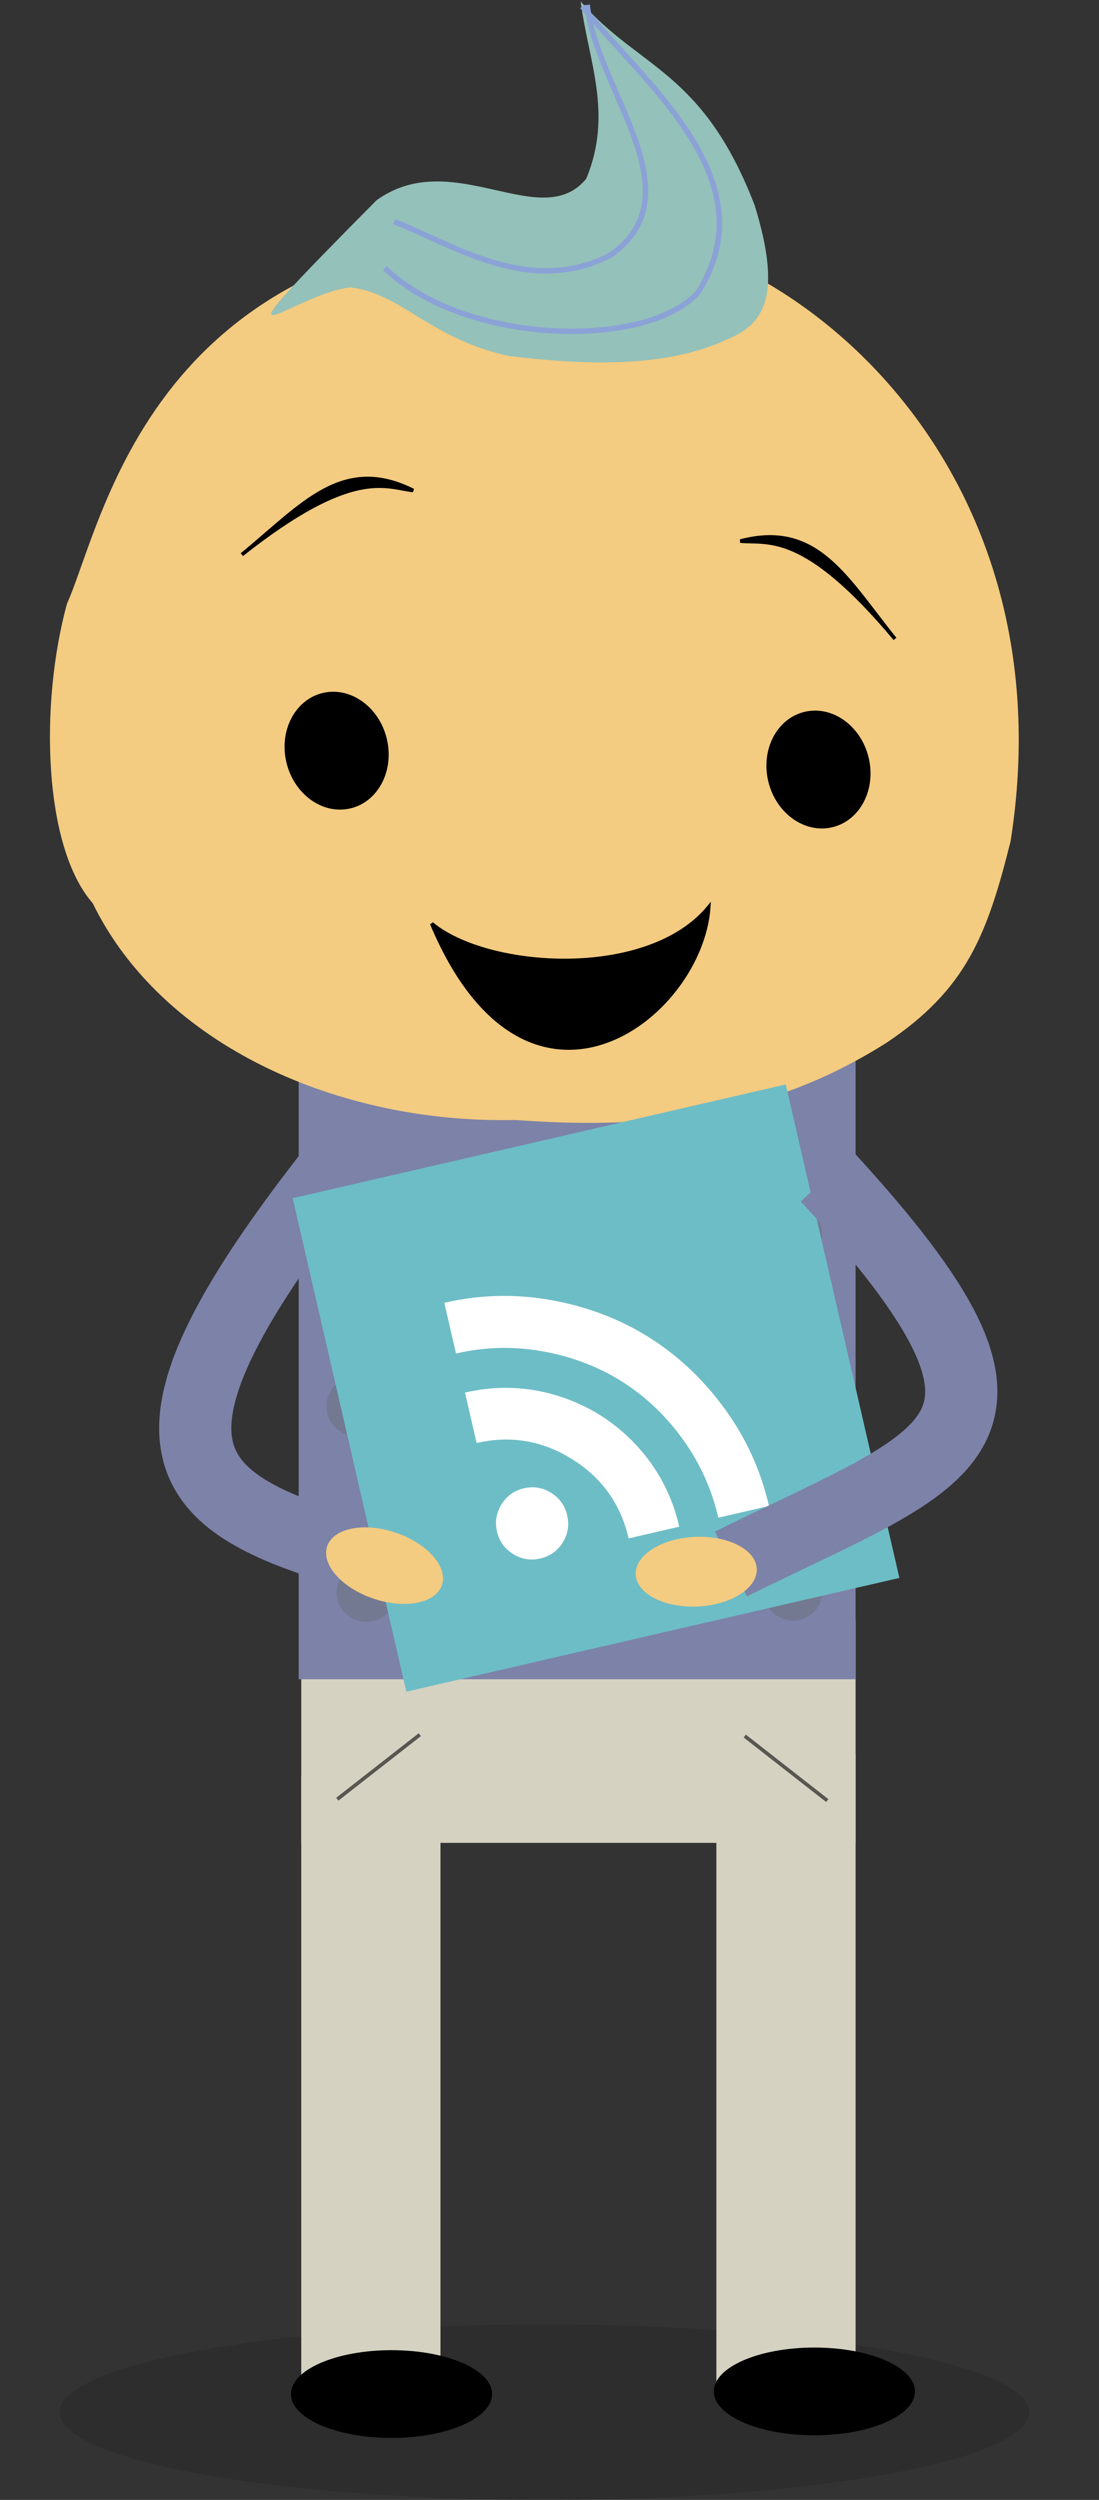 <?xml version="1.0" encoding="UTF-8"?>
<svg version="1.1" viewBox="0 0 88 200" xmlns="http://www.w3.org/2000/svg">
 <rect x="0" y="0" width="88" height="200" fill="#333333" stroke="none"/>
 <ellipse transform="scale(-1,1)" cx="-43.59" cy="192.98" rx="38.813" ry="7.019" fill-opacity=".128"/>
 <g transform="translate(-648.84,123.58)" fill="#d5d2c2">
  <rect transform="scale(-1,1)" x="-717.35" y="6.099" width="44.387" height="17.755"/>
  <rect transform="scale(-1,1)" x="-717.35" y="16.752" width="11.148" height="50.581"/>
  <rect transform="scale(-1,1)" x="-684.11" y="18.506" width="11.148" height="48.103"/>
 </g>
 <ellipse transform="scale(-1,1)" cx="-65.21" cy="191.32" rx="8.052" ry="3.51"/>
 <ellipse transform="scale(-1,1)" cx="-31.35" cy="191.53" rx="8.052" ry="3.51"/>
 <path d="m66.24 144.05-6.606-5.161" fill="none" stroke="#000" stroke-opacity=".589" stroke-width=".289px"/>
 <path d="m27.01 143.94 6.606-5.161" fill="none" stroke="#000" stroke-opacity=".589" stroke-width=".289px"/>
 <rect transform="scale(-1,1)" x="-68.51" y="84.383" width="44.594" height="49.962" fill="#7c82a8"/>
 <path d="m27.312 92.851c-19.541 24.618-12.19 27.886 4.679 32.4" fill="none" stroke="#7c82a8" stroke-width="5.781"/>
 <g transform="translate(-648.84,123.58)" fill="#737991">
  <circle transform="scale(-1,1)" cx="-712.29" cy="-24.849" r="2.374"/>
  <circle transform="scale(-1,1)" cx="-703.93" cy="-24.745" r="2.374"/>
  <circle transform="scale(-1,1)" cx="-695.47" cy="-24.745" r="2.374"/>
  <circle transform="scale(-1,1)" cx="-686.79" cy="-24.745" r="2.374"/>
  <circle transform="scale(-1,1)" cx="-678.12" cy="-24.745" r="2.374"/>
  <circle transform="scale(-1,1)" cx="-707.8" cy="-18.397" r="2.374"/>
  <circle transform="scale(-1,1)" cx="-699.44" cy="-18.294" r="2.374"/>
  <circle transform="scale(-1,1)" cx="-690.98" cy="-18.294" r="2.374"/>
  <circle transform="scale(-1,1)" cx="-682.3" cy="-18.294" r="2.374"/>
  <circle transform="scale(-1,1)" cx="-711.52" cy="-11.171" r="2.374"/>
  <circle transform="scale(-1,1)" cx="-703.16" cy="-11.068" r="2.374"/>
  <circle transform="scale(-1,1)" cx="-694.69" cy="-11.068" r="2.374"/>
  <circle transform="scale(-1,1)" cx="-686.02" cy="-11.068" r="2.374"/>
  <circle transform="scale(-1,1)" cx="-677.35" cy="-11.068" r="2.374"/>
  <circle transform="scale(-1,1)" cx="-708.01" cy="-3.533" r="2.374"/>
  <circle transform="scale(-1,1)" cx="-699.65" cy="-3.429" r="2.374"/>
  <circle transform="scale(-1,1)" cx="-691.18" cy="-3.429" r="2.374"/>
  <circle transform="scale(-1,1)" cx="-682.51" cy="-3.429" r="2.374"/>
  <circle transform="scale(-1,1)" cx="-712.34" cy="3.693" r="2.374"/>
  <circle transform="scale(-1,1)" cx="-703.98" cy="3.797" r="2.374"/>
  <circle transform="scale(-1,1)" cx="-695.52" cy="3.797" r="2.374"/>
  <circle transform="scale(-1,1)" cx="-686.85" cy="3.797" r="2.374"/>
  <circle transform="scale(-1,1)" cx="-678.18" cy="3.797" r="2.374"/>
 </g>
 <path d="m80.92 67.305c4.655-29.445-16.51-48.14-33.445-49.136-35.063-1.131-38.977 23.069-42.116 30.142-2.19 8.023-1.896 19.425 2.064 23.949 5.548 11.371 19.718 17.671 33.858 17.342 12.141 0.91 21.192-0.785 29.729-6.194 6.322-4.243 8.017-8.52 9.91-16.103z" fill="#f3cb81"/>
 <g transform="matrix(.282 -.065 .065 .282 -272.76 3.55)">
  <rect x="925.71" y="540.71" width="140" height="140" fill="#6dbdc6"/>
  <path d="m960.1 643.19q0-4.121 2.922-7.042t7.042-2.922q4.12 0 7.042 2.922 2.922 2.922 2.922 7.042 0 4.196-2.922 7.08-2.922 2.884-7.042 2.884-4.121 0-7.042-2.922t-2.922-7.042zm0-25.098v-14.31q13.411 0 24.798 6.63 11.388 6.63 18.018 18.018 6.63 11.388 6.63 24.798h-14.385q0-14.534-10.264-24.798-10.339-10.339-24.798-10.339zm0-25.398v-14.385q15.209 0 29.069 5.956t23.899 15.995 15.995 23.899q5.956 13.86 5.956 29.069h-14.384q0-12.287-4.795-23.525-4.795-11.238-12.924-19.329-8.129-8.091-19.329-12.886-11.2-4.795-23.487-4.795z" fill="#fff"/>
 </g>
 <g transform="rotate(21.217 34.771 61.396)">
  <path d="m14.61 28.022c4.044-1.038 7.281 1.507 13.74 0.543 6.109-1.538 12.23-3.717 15.904-7.598 2.441-2.263 2.689-5.043-1.821-10.756-7.793-8.594-12.637-6.856-18.905-10.178 2.274 4.19 5.671 7.398 5.545 13.05-1.785 5.417-10.933 1.381-15.033 7.688-8.245 18.927-3.673 9.47 0.569 7.251z" fill="#94c1b9"/>
  <path d="m16.63 25.589c8.434 3.513 22.154-1.697 24.096-7.336 1.971-10.394-10.04-13.923-16.931-17.899" fill="none" stroke="#8ba2d7" stroke-width=".434"/>
  <path d="m15.99 21.85c5.025 3e-3 12.347 1.701 17.125-3.802 4.698-7.084-6-11.972-8.999-17.958" fill="none" stroke="#8ba2d7" stroke-width=".434"/>
 </g>
 <ellipse transform="matrix(.32 -.947 -.947 -.32 0 0)" cx="-108.85" cy="-69.297" rx="2.787" ry="4.852" fill="#f3cb81"/>
 <path d="m66.25 94.164c19.164 20.87 10.188 22.094-7.721 30.958" fill="none" stroke="#7c82a8" stroke-width="5.781"/>
 <ellipse transform="matrix(-.048 -.999 -.999 .048 0 0)" cx="-128.25" cy="-49.643" rx="2.787" ry="4.852" fill="#f3cb81"/>
 <g>
  <ellipse transform="matrix(-.97 .243 .243 .97 -6.675 74.926)" cx="-73.296" cy="4.588" rx="4.129" ry="4.748" stroke-width=".676"/>
  <ellipse transform="matrix(-.97 .243 .243 .97 -6.675 74.926)" cx="-36.236" cy="-6.252" rx="4.129" ry="4.748" stroke-width=".676"/>
  <g stroke="#000" stroke-width=".289px">
   <path transform="rotate(25.032 -172.1 22.429)" d="m56.474-28.963c-1.912 7.399-13.939 12.059-19.536 10.578 14.597 13.202 22.739-2.21 19.536-10.578z"/>
   <path transform="rotate(25.032 -172.1 22.429)" d="m20.924-49.159c-2.069 0.711-5.145 0.268-10.257 10.458 2.698-5.64 3.909-10.625 10.257-10.458z"/>
   <path transform="rotate(25.032 -172.1 22.429)" d="m46.374-56.573c2.064-0.725 4.204-2.978 14.531 1.85-5.613-2.754-9.653-5.916-14.531-1.85z"/>
  </g>
 </g>
</svg>
